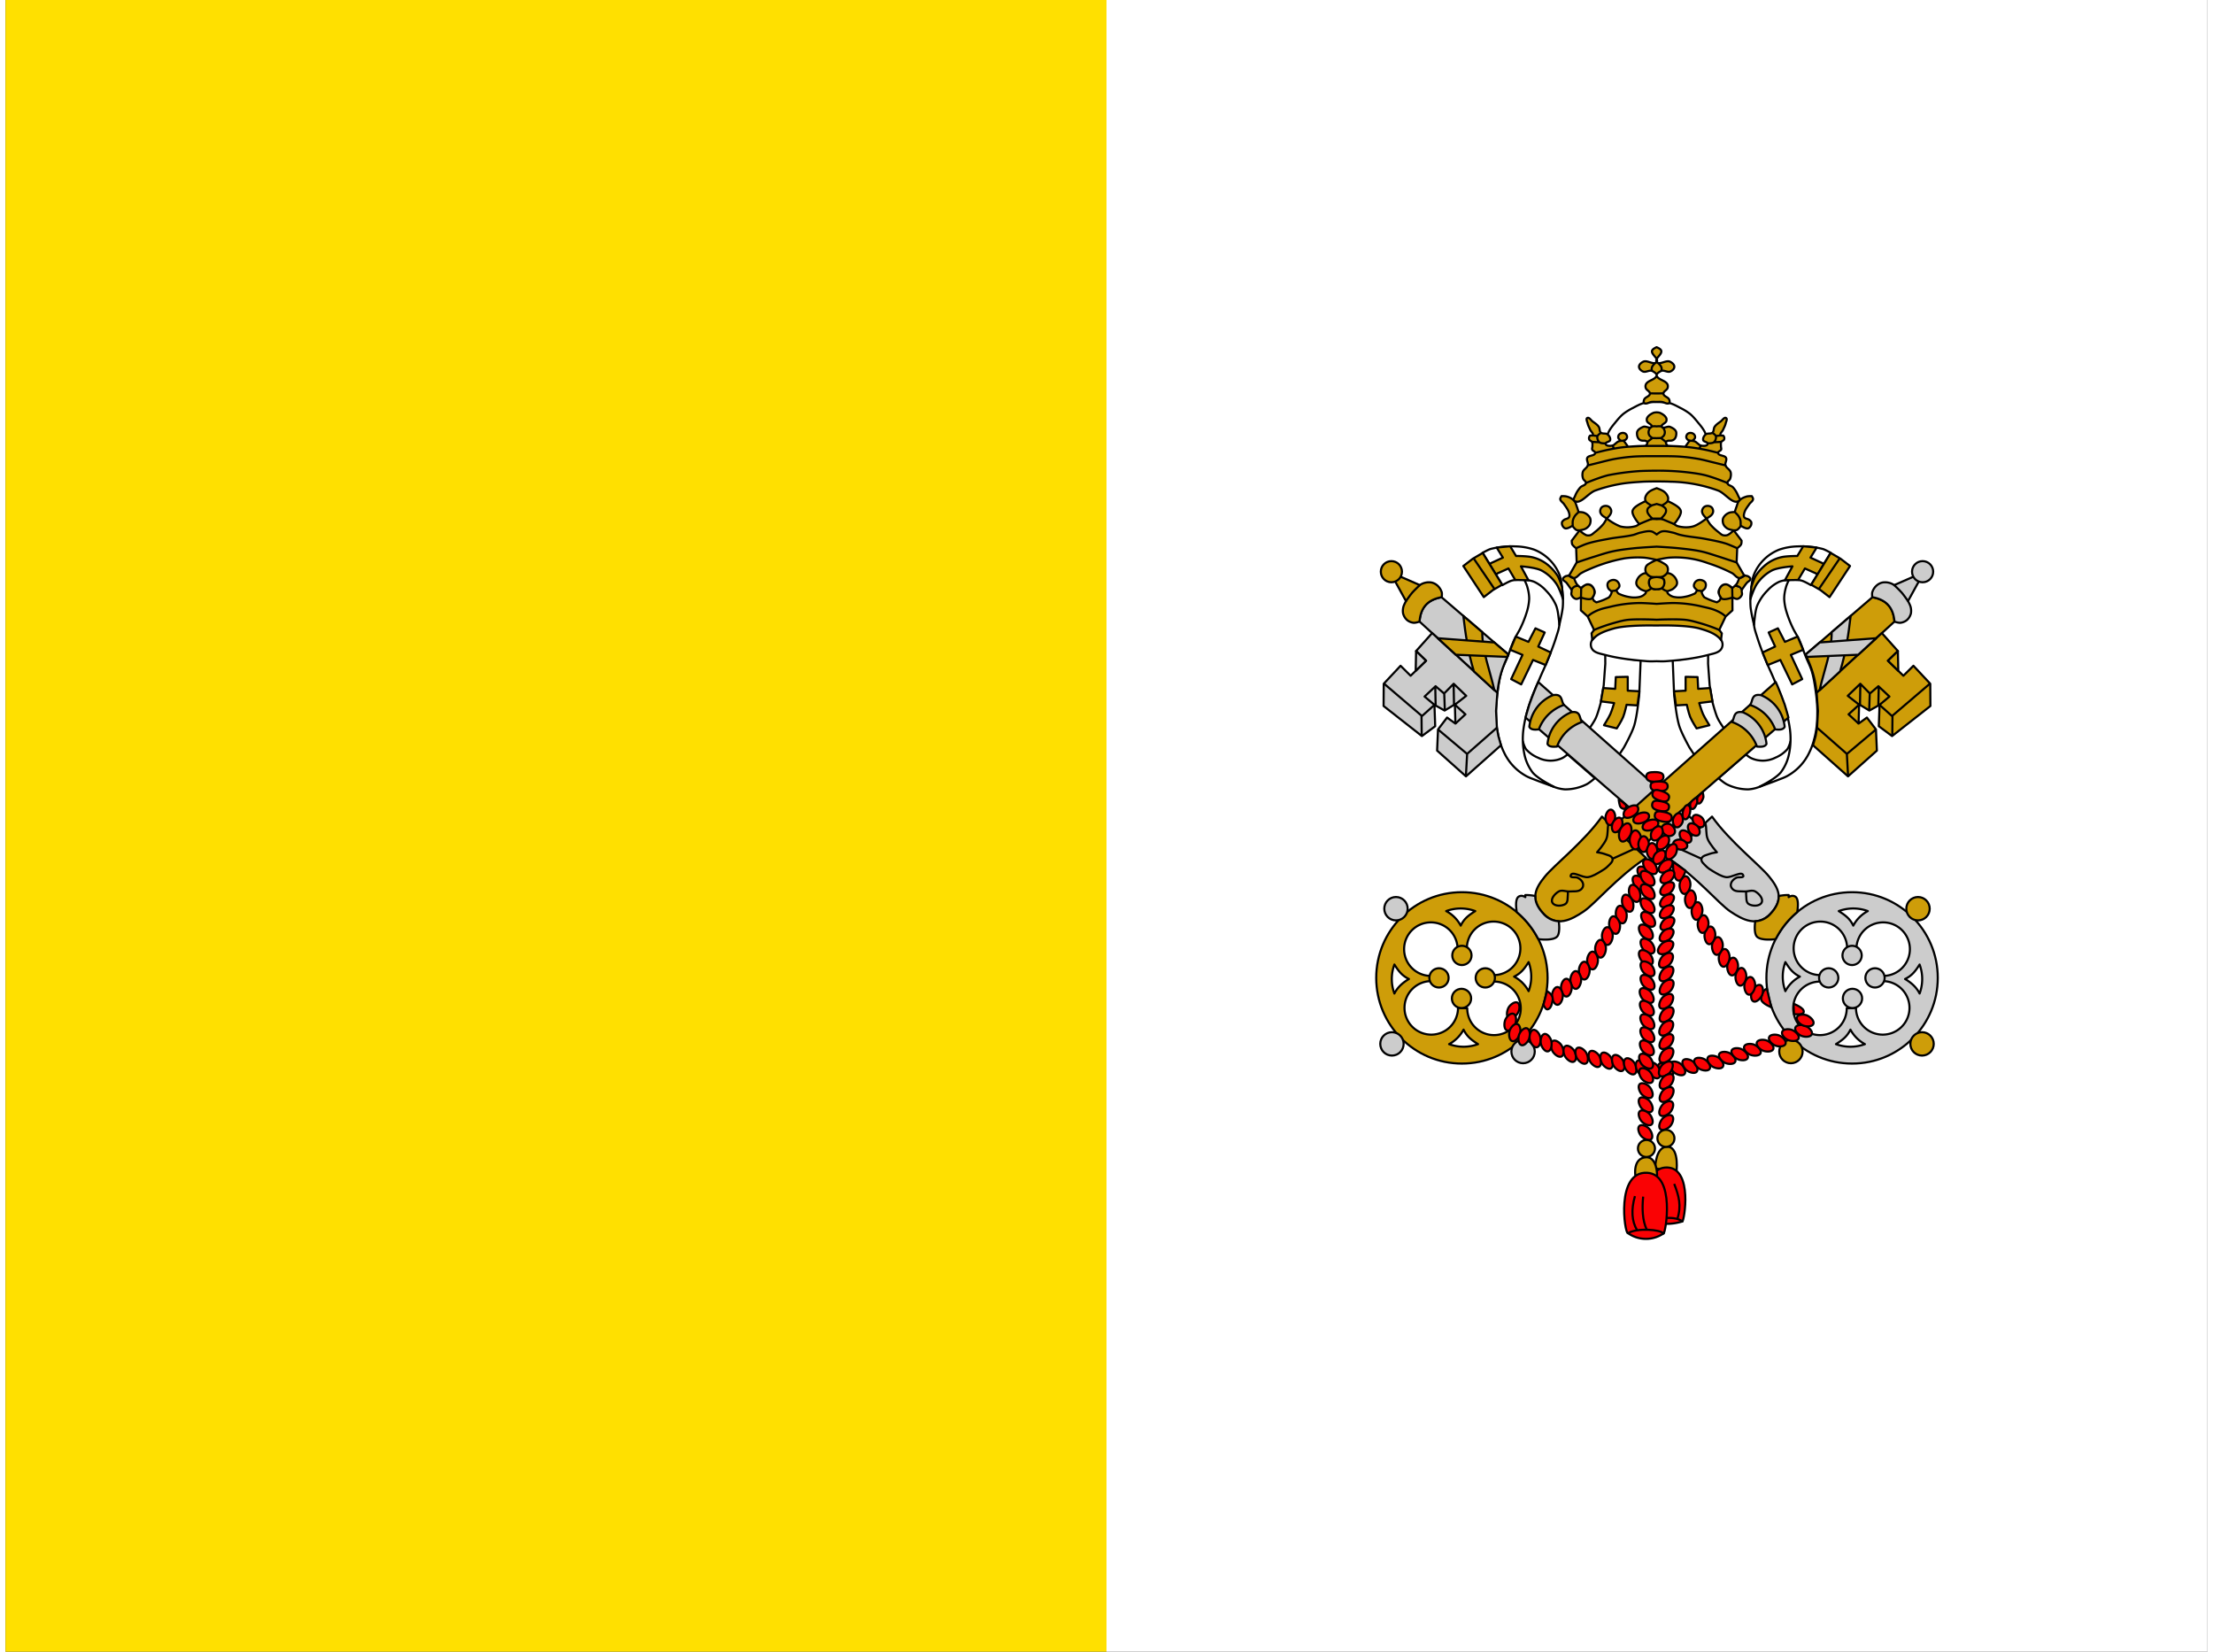 <svg xmlns="http://www.w3.org/2000/svg" width="1.34em" height="1em" viewBox="0 0 640 480"><rect x="0" y="0" width="640" height="480" fill="#333333" stroke="none"/><path fill="#fff" d="M320 0h320v480H320z"/><path fill="#ffe000" d="M0 0h320v480H0z"/><g stroke="#000" stroke-linejoin="round" stroke-width="3.2"><g fill="#ce9d09" stroke-linecap="round" transform="translate(123)scale(.192)"><g id="flagVa4x30"><path fill="#fff" d="m1781 990.3l16.2 3.8l25.6 4.2l11.8 1.3l-2 50s-2.9 33-7.8 48.9c-3.6 11.7-15.7 33.2-15.7 33.2l-7.7 11.7l-45.4-39.3s7.8-11 10.6-17c3.5-7.5 7.7-23.8 7.7-23.8l4.4-26l2.4-32.7zm-57 151.5l41.4 36s-8.4 7.4-13.4 9.7a73.6 73.6 0 0 1-31.6 7.3a58 58 0 0 1-22.3-6.2c-15.7-7.2-33-14.7-43.2-28.7c-3.6-5-5-11.6-4.9-17.7c.2-7 6.3-19.9 6.3-19.9s2.4 8.7 5.1 12a49.2 49.2 0 0 0 17.6 12.4a42.5 42.5 0 0 0 36.2 1.1c3.3-1.3 8.9-6 8.9-6z"/><path fill="#fff" d="M1658.7 877.7s3.2 6.6 4.2 10.1c1.8 6 3 12.3 3 18.6a78.8 78.8 0 0 1-3.2 18.6a171 171 0 0 1-10.3 26.3c-2.6 5.4-6 10.3-8.6 15.8c-4.1 8.7-7 18-10.6 26.8c-3 7.5-6.9 14.7-9.2 22.4c-3 10.2-4.5 20.9-6 31.4a230 230 0 0 0-2.3 27.5c0 11 .3 22 2.3 32.6c2 10.6 5 21.2 9.8 31a79.1 79.1 0 0 0 31.8 34.8c5.5 3.4 11.9 5.3 18 7.8c8.3 3.3 25.4 9.3 25.4 9.3s-23.6-11.6-31.8-21.4a68.4 68.4 0 0 1-12.8-28.9a112.3 112.3 0 0 1-1.2-36.6a196 196 0 0 1 9.2-38.3c4.2-13.2 10-25.9 15.4-38.6c3.9-9.3 8.3-18.2 12-27.5c4.5-11 8.8-22 12.4-33.2c2.1-6.9 4.8-13.7 5.4-20.9a76 76 0 0 0-2.2-23.4a89 89 0 0 0-11.8-30.6a41.1 41.1 0 0 0-14.8-13.2c-5.7-2.9-12.5-5.4-18.9-4.1c-2 .4-5.2 3.7-5.2 3.7"/><path fill="#fff" d="M1711.6 945.6s4.4-18 5.2-27.2c.6-7.9.2-15.8-.6-23.7c-1-8.7-1.5-17.8-4.9-25.9a68.3 68.3 0 0 0-38.2-37a92.2 92.2 0 0 0-28-4.8a130 130 0 0 0-38 4c-4 1.4-11.7 5.7-11.7 5.7l30 49s9.3-5.6 14.5-7a54.7 54.7 0 0 1 17-1.2c5.8.4 11.7 1 17 3.3a57 57 0 0 1 17.6 13.3a73.9 73.9 0 0 1 15 22c3 7.5 3.5 16 4.6 24.2c.3 1.7.5 5.3.5 5.3"/><path d="M1717 906.7s-5.3-16.6-10.3-23.5a63.8 63.8 0 0 0-22.3-19.8c-9.4-4.7-31-6.2-31-6.2l11.4 21l-20-.4l-10.3-17.4l-19.3 8.7l-9.5-15.7l20.4-9.4l-9.4-15.2l20.4-2l8.9 14.7s15.9 0 23.6 1.7a58.2 58.2 0 0 1 27.5 14.4a68 68 0 0 1 12 14.2c3 5.1 6.5 16.7 6.5 16.7z"/><path d="m1581.7 845l31.8 46.7m-18-54.8l-15 8.8l-14.3 11l31 47.1l13.7-10.6l14.1-8.2zm58.3 199l17.9-37l19.1 7.7l7.8-19l-19-9l9.8-21.3l-14-6.3l-10.6 20.5l-19.2-8l-8.4 20l18.6 7.7l-17.2 36.7zm143.2-11.1l18.1-.4v21l17.6.9l-3 21.4l-16.4-1s-2.7 12.5-5.1 18.4c-2.5 6.2-9.7 17.4-9.7 17.4l-19.4-4.8s7-11 9.7-17c2.4-5.4 5.7-16.6 5.7-16.6l-20-2.5l3.5-20.2l18.1 1.2z"/></g><use width="100%" height="100%" href="#flagVa4x30" transform="matrix(-1 0 0 1 3717.8 0)"/><path fill="#fff" d="m1756.7 735.6l-27.5 29.4l17 51l9.6 35.8l-27.7 25.8l50.7 71l-17.4 19.9a12.2 12.2 0 0 0-2.1 8.6c.3 2.7 1.6 5.4 3.6 7.3c4.5 4.1 11.3 5.1 17.3 6.7c21 5.6 42.9 8 64.6 9.7c4.7.4 14 0 14 0s9.4.4 14.1 0c21.8-1.6 43.6-4.1 64.7-9.7c6-1.6 12.7-2.6 17.3-6.7a12.2 12.2 0 0 0 1.4-15.9l-16.3-36l51.8-55.4l-19.7-17.9l-.5-43.2l17-51l-25.5-25.7l-23-61.2s-4.7-17.1-8.8-25c-2.4-4.6-5.8-8.7-9.2-12.8c-4-4.9-8-9.9-12.8-13.9a85 85 0 0 0-14.6-9c-5.5-2.9-11-6-16.9-7.5c-6.1-1.5-19-1.5-19-1.5s-12.7 0-18.9 1.5c-6 1.6-11.4 4.6-16.8 7.5a85 85 0 0 0-14.6 9c-4.9 4-8.9 9-12.9 13.9c-3.3 4-6.7 8.2-9.1 12.9c-4.1 7.8-8.9 24.9-8.9 24.9z"/><path d="M1963.3 933.1s-3.2-2.8-5-4a64.5 64.5 0 0 0-12-6c-5.5-2.2-11.5-3.3-17.3-4.7a196.8 196.8 0 0 0-44.3-5.7c-8.6 0-25.8 1.3-25.8 1.3s-17.2-1.3-25.8-1.3a195.2 195.2 0 0 0-44.3 5.7c-5.9 1.4-11.8 2.5-17.4 4.7a64.5 64.5 0 0 0-12 6c-1.7 1.2-5 4-5 4m218.8-42.7s-5.2-5.2-8.6-5.9a9 9 0 0 0-6.6 1.5a13.1 13.1 0 0 0-4 15.2c.8 2 2 4.3 4.1 5.2c4.8 1.9 15.4-2 15.4-2zm5.1-3.6c5.8.2 8 3.2 9.5 6.5m-243.2-2.9l-.3 14s10.5 3.9 15.3 2c2-.9 3.4-3.1 4.2-5.2a13.1 13.1 0 0 0-4-15.2a8.9 8.9 0 0 0-6.6-1.5c-3.5.7-8.6 6-8.6 6zm-5.2-3.6c-5.8.2-8 3.2-9.4 6.5m198.1 1.4l-8.4-1m-130 1l8.4-1m76 .8c-2.9-.4-7.6-4.2-7.6-4.2m-22.8 4.2c2.8-.4 7.6-4.2 7.6-4.2m141-19.3s-4.3 3.3-7.4 3.8l-1.2.7s-2 5.7-3.6 8.2a44.7 44.7 0 0 1-6.5 6.2s-4.8-4.1-7.7-5c-2-.5-4.2-.5-6 .3a11 11 0 0 0-4.8 4.3c-1.4 2-2.7 4.6-2.6 7c.1 3 3.9 8.3 3.9 8.3l-2.6 4.5l-3.7 2.3a90.3 90.3 0 0 1-19-7.5a18.9 18.9 0 0 1-4.4-9s4.5-2.7 5.6-5c1.2-2.5 1.6-6 .2-8.4c-1.6-2.6-5.3-4-8.4-4a8.8 8.8 0 0 0-6.3 2.7c-1.6 1.8-3 4.5-2.5 7c.4 2.4 4.7 5.7 4.7 5.7s-1.8 4.6-3.8 5.5c-6 2.5-10 4-15.3 4.8a39 39 0 0 1-16.3 0a17 17 0 0 1-9-5.5c-.6-.9-.8-3-.8-3s6.5-1.7 9-3.7c2.6-2 5.3-4.6 5.9-7.8c.5-3.2-1.2-6.6-3-9.2a18 18 0 0 0-7.6-6c-1.3-.6-4.3-.7-4.3-.7l-1 .9a14.6 14.6 0 0 1-4.7 3.8h-.1l-.2.1l-1.1.6l-.8.1l-2.4.8s3.8 1.2 5 2.8c.6.9.9 2 1 3.3l.2 2c0 1.2-.3 2.3-.7 3.4a9 9 0 0 1-1.7 3.5c-.4.6-1 1-1.6 1.4c0 0 0 0 0 0l-.2.1c-1 .7-2.2 1.2-3.3 1.5c-1.4.4-4.2.1-4.3.1c0 0 5.5 0 7.6-1.6l.2-.1a10.7 10.7 0 0 0 3.8-7.2v-3c-.3-1.6-1-3.2-2.2-4.2c-2.4-2.1-9.3-2.4-9.4-2.4c-.1 0-7 .3-9.4 2.4a7.6 7.6 0 0 0-2.3 4.2v3.1l.5 2.3c.7 2 1.8 3.7 3.3 4.9l.2.1c2.2 1.6 7.6 1.6 7.7 1.6c-.1 0-3 .3-4.3 0c-1.2-.4-2.4-.9-3.4-1.6h-.1v-.1c-.7-.4-1.2-.8-1.7-1.4a9 9 0 0 1-1.7-3.5c-.3-1-.6-2.2-.7-3.3l.2-2.1c.2-1.2.5-2.4 1.1-3.3c1.1-1.6 5-2.8 5-2.8l-2.5-.8l-.7-.1l-1.2-.6h-.1l-.1-.1a15 15 0 0 1-4.8-3.8l-1-.9s-3 0-4.2.7a18 18 0 0 0-7.6 6c-1.8 2.6-3.5 6-3 9.2c.5 3.2 3.3 5.8 5.8 7.8c2.6 2 9 3.7 9 3.7s-.2 2.1-.8 3a17 17 0 0 1-9 5.5a39 39 0 0 1-16.3 0a59 59 0 0 1-15.2-4.8c-2-1-3.9-5.5-3.9-5.5s4.4-3.3 4.8-5.8c.4-2.4-1-5-2.6-6.9a8.8 8.8 0 0 0-6.2-2.8c-3.1 0-6.8 1.5-8.4 4.1c-1.5 2.4-1 5.9.2 8.4c1 2.3 5.6 5 5.6 5a18.9 18.9 0 0 1-4.5 9a88.5 88.5 0 0 1-19 7.5l-3.6-2.3l-2.6-4.5s3.7-5.2 3.8-8.2c.2-2.5-1.1-5-2.5-7.1a11.2 11.2 0 0 0-4.8-4.3c-1.8-.8-4-.8-6-.2c-3 .8-7.7 4.9-7.7 4.9s-4.8-3.8-6.5-6.2a48.7 48.7 0 0 1-3.7-8.2l-1.2-.7c-3-.5-7.3-3.8-7.3-3.8l-4.4 1s-4.1 2.1-4.2 4c0 2.8 3.8 4 5.5 6c1.4 1.9 2.8 3.7 4.1 5.7c1.2 1.8 2.9 3.4 3.5 5.5c.6 2.3-1 5 0 7.2c1.2 2.7 3.7 5.4 6.7 6c2.6.5 7.6-2.6 7.6-2.6l-.2 19.9l10.3 9.3l9.7 20.3l-3.8 5.2l1.1 10c7.5-9.6 20.5-13.8 32.2-17.2c15.7-4.5 44.6-4.8 58-4.7l7.3.1s44.3-1.4 65.2 4.6c11.7 3.4 24.7 7.6 32.2 17.2l1.2-10l-3.9-5.2l9.7-20.3l10.3-9.3l-.1-19.9s5 3.1 7.6 2.6c3-.6 5.5-3.3 6.7-6c1-2.2-.7-4.9 0-7.2c.6-2 2.2-3.7 3.4-5.5c1.3-2 2.7-3.8 4.2-5.6c1.7-2.1 5.5-3.3 5.4-6c0-2-4.1-4.2-4.1-4.2zm-148.4-2.6c1 1 3 2.8 4.8 3.8l.2.1c.5.3 1.2.5 2 .7c2.8.8 7.8.3 8 .3h0c.1 0 5.1.5 8-.3l2-.7l.2-.1c1.7-1 3.7-2.9 4.8-3.8c.5-.7 1-1.4 1.3-2.2c1.1-2.7 1-6.1-.2-8.7c-1.6-3-5.2-4.5-8.1-6.3c-2.5-1.5-8-3.7-8-3.7a69 69 0 0 0-8 3.7c-3 1.8-6.6 3.3-8.1 6.3c-1.3 2.6-1.4 6-.2 8.7c.3.8.8 1.5 1.3 2.2"/><path d="M1980.8 829.8s-11-5-16.6-6.9c-10.4-3.3-21.3-5.2-32-7.3c-12.5-2.4-25.2-3-37.6-6c-3.9-.8-7.5-2.7-11.5-3.5c-5.4-1.1-11-2.9-16.4-1.7c-3 .6-7.8 4.6-7.8 4.6s-4.9-4-7.8-4.6c-5.4-1.2-11.1.6-16.5 1.7c-4 .8-7.6 2.7-11.4 3.6c-12.4 2.9-25.2 3.5-37.7 6c-10.7 2-21.5 3.9-32 7.2c-5.6 1.8-16.5 6.9-16.5 6.9m197.4-45.1s5.4-2.9 7.3-5a9.5 9.5 0 0 0 2.7-5.3a9 9 0 0 0-2.3-6.5a9 9 0 0 0-6.2-2.2c-1.9 0-3.9.6-5.3 1.8a9.1 9.1 0 0 0-3 5.6c-.3 1.8.5 3.7 1.3 5.3a33 33 0 0 0 5.5 6.3m-151 0s4.1-3.8 5.4-6.3a9.4 9.4 0 0 0 1.4-5.3a9.1 9.1 0 0 0-3-5.6a8.2 8.2 0 0 0-5.3-1.8a9 9 0 0 0-6.3 2.2a8.7 8.7 0 0 0-2.2 6.5c.1 2 1.3 3.7 2.6 5.2c2 2.2 7.3 5 7.3 5zm-41.2 18l-11.9 15.6s0 4 .8 5.8a24 24 0 0 0 5.9 5.7l.8 21.4l-11.3 19.6l-1 .2l7.3 3.8l1 .1c4.4-.3 7-5.2 10.9-7.4c4.8-2.8 10-5 15.2-7.2a239.8 239.8 0 0 1 50-15.1a141.8 141.8 0 0 1 29.5-1.2c6.6.5 19.4 3.4 19.5 3.4c0 0 12.9-3 19.5-3.4a140.7 140.7 0 0 1 57.8 8.3a239.8 239.8 0 0 1 36.9 15.2c3.8 2.2 6.5 7 10.8 7.4h1l7.3-4l-1-.1l-11.3-19.6l.9-21.4s4.6-3.3 5.8-5.7c1-1.7.8-5.8.8-5.8l-11.9-15.6s-6 6-9.9 7.3c-2 .6-4.4.6-6.5 0c-2.5-.8-4.4-2.9-6.5-4.5a84 84 0 0 1-12.9-12.1a70.2 70.2 0 0 1-5.3-8.7s-12.9 10.1-20.6 12.1c-7.6 2-16 1.6-23.5-.6c-1.9-.6-5-3-5-3a42 42 0 0 0-26.4-8a42 42 0 0 0-26.4 8s-3.2 2.4-5 3a44.8 44.8 0 0 1-23.6.6a82.4 82.4 0 0 1-20.6-12.1s-3.1 6-5.3 8.7a84 84 0 0 1-12.9 12.1c-2 1.6-4 3.7-6.5 4.5c-2 .6-4.4.6-6.4 0a37 37 0 0 1-10-7.3"/><path d="M1985.9 796.4s.4-5.7-.2-8.5a21 21 0 0 0-3.1-7c-1.5-2.3-5.7-6-5.7-6m-1.4 27.8s3.4.1 4.9-.6c2.6-1.3 6-6.3 6-6.3s6.7 4.6 10.4 4c1.8-.2 3.2-1.8 4.2-3.4a8 8 0 0 0 1.2-5.7c-.3-1.5-1.6-2.6-2.8-3.6c-2.3-2-6.4-1.7-7.9-4.2c-1.2-2-.5-4.9.2-7.1c1.4-4.8 4.7-8.7 7.5-12.8c1.7-2.6 5.3-4.4 5.6-7.5c.2-1.6-2-4.6-2-4.6s-5.2-.1-7.7.6c-4 1.2-8.3 3-11.2 6.1c-2.4 2.6-3 6.4-4.3 9.7c-1 2.5-2.5 7.7-2.5 7.7s-6 0-8.7 1.2a17.1 17.1 0 0 0-8.7 7.7c-1.2 2.7-1 6.2 0 9c1.1 3 3.5 5.3 6.1 7c2.9 1.8 9.7 2.8 9.7 2.8M1740.8 775s-4.1 3.6-5.6 5.8a21 21 0 0 0-3.2 7.1c-.6 2.8-.1 8.5-.1 8.5m-17-45.5s-2.2 3-2 4.6c.4 3.1 4 5 5.7 7.5c2.7 4.1 6 8 7.5 12.8c.6 2.2 1.3 5 .1 7c-1.4 2.6-5.6 2.4-7.8 4.3c-1.2 1-2.5 2.1-2.9 3.6a8 8 0 0 0 1.2 5.7c1 1.6 2.5 3.2 4.3 3.4c3.6.6 10.3-4 10.3-4s3.5 5 6 6.3c1.5.7 5 .6 5 .6s6.8-1 9.7-2.9c2.5-1.6 5-4 6-6.8c1-2.9 1.3-6.4 0-9.1a16.8 16.8 0 0 0-8.7-7.7c-2.6-1.3-8.7-1.2-8.7-1.2s-1.4-5.2-2.4-7.7c-1.3-3.3-2-7.1-4.4-9.7a24.7 24.7 0 0 0-11.2-6.1c-2.5-.7-7.7-.6-7.7-.6m135.6 14.3l8.4-2.4l8.3 2.4m-14.5 20s-6.5-5.8-7.7-9.8a8 8 0 0 1 .4-5.5c1.2-2.2 5.9-4.7 5.9-4.7s-7.1-3.4-9-6.6a8.6 8.6 0 0 1-.5-6.3a17 17 0 0 1 5.8-8c3.2-2.7 11.3-5.4 11.3-5.4s8 2.7 11.2 5.3a17 17 0 0 1 5.9 8.1c.5 2 .4 4.4-.6 6.3c-1.9 3.2-9 6.6-9 6.6s4.8 2.5 6 4.7c.8 1.6.9 3.7.3 5.5c-1.2 4-7.7 9.9-7.7 9.9l-6.1.4zm22.7-26.8s13.4 5.7 18 11.1c1.2 1.5 2.3 3.5 2.2 5.5c-.5 7-10.3 18.2-10.3 18.2l-20-8.3h-12.9l-20 8.3s-9.8-11.3-10.2-18.2c-.2-2 1-4 2.2-5.5c4.5-5.4 18-11.1 18-11.1"/><path d="m1844.4 669.2l8-6.2l6.5.2l-6.6-.2s-3.6-2.4-4.6-4.2a9 9 0 0 1-1-6c.5-2.7 2-5.5 4.4-6.9c2.3-1.3 7.8-.5 7.8-.5s5.5-.8 7.7.5c2.4 1.4 3.9 4.2 4.5 6.8c.4 2 0 4.3-1 6c-1 1.9-4.6 4.3-4.6 4.3l-6.7.2l6.5-.2l8 6.2m52.7 5.1l-2.7 4.7m32.6-20l-7.5 1m8.5 8.8l-11.5.6m-1.5-13.8c1.5 1 4.2 2.9 4.6 4.6a10 10 0 0 1-3.1 9.2c-2.4 2-9.3 1.5-9.3 1.5m-181.7 33.6l17-4.2c8-2 16-4.2 24.2-5.7c9.3-1.6 18.7-2.8 28-3.5c11.8-.9 35.3-.6 35.3-.6s23.5-.3 35.2.6c9.4.7 18.7 1.9 28 3.5c8.2 1.5 16.2 3.8 24.3 5.7l17 4.2m-171.6-30.2l2.7 4.7m-32.7-20l7.5 1m-8.5 8.8l11.5.6m-6.4 16s12.5-3.2 18.8-4.5c7-1.4 14-2.8 21-3.7c8-1 16.1-1.5 24.3-2c9.6-.4 28.9-.3 28.9-.3s19.2 0 28.9.4a284.2 284.2 0 0 1 45.2 5.6c6.3 1.3 18.9 4.5 18.9 4.5M1781.6 671s-6.8.5-9.2-1.5c-2.5-2-4-6-3.2-9.2c.7-2.4 5.6-5.2 5.6-5.2m63.1 74c-12 .8-24 1.5-35.8 3.7a220.2 220.2 0 0 0-36.2 9.7c-11.1 4-22.9 22.6-32 15.2c-2-1.6.7-5 1.6-7.4a43 43 0 0 1 7.8-12.6c2.4-2.7 8-3 8.5-6.6c.5-2.6-3.4-4-4.3-6.6a17 17 0 0 1-.5-10c1.2-4.1 6.5-6.2 7.7-10.3c1-3.6-2.5-7.8-.9-11.2c2.2-4.2 11.4-2.7 12-7.4c.4-2.3-3.8-3-4.5-5.1c-.6-1.6.3-3.3.3-5c0-2.1.4-4.5-.6-6.5c-.9-1.7-3.7-2.1-4.3-4a5.5 5.5 0 0 1 1.1-5.4c1-1 3.7.4 4.3-.9c1.4-2.6-2.5-5.3-3.7-8c-1.4-3.2-3.2-6.3-4-9.7c-.6-2.7-3-7-.6-8.3c2.8-1.6 5.5 3.2 8 5.1c3.4 2.5 7.2 4.8 9.5 8.3c1.7 2.5.7 6.5 3 8.6c2.6 2.5 7.7.5 10.4 2.9c2.4 2 4.5 5.5 3.8 8.5c-.7 3-7.6 2.9-7 5.8c.9 3.4 7 3.2 10.4 2.5c2-.3 3.5-2.2 5.1-3.4c1.4-1 2.4-2.2 4-2.8c1.6-.8 5.3-1 5.3-1l-2.1-.5s-3.2-2.5-3.5-4.3a6 6 0 0 1 1.6-5a7.7 7.7 0 0 1 5.5-2.2c1.7 0 3.5.7 4.6 1.9a6.3 6.3 0 0 1 1.7 4.8a6 6 0 0 1-2.3 3.7a13 13 0 0 1-4.6 1.5l2.3.6l6.1 8.5l26.6-1.5s3.3-3.3 2.6-5.2c-.7-1.9-2.5-2.6-5.7-2.5c-8.5.4-10.3-6.8-10-12c.3-4.4 5.5-7.3 9.5-9c4-1.5 10.8 3.7 12.6-.1c1.5-3.3-5.8-5-7-8.5c-.5-1.5-.5-3.4.2-4.8c1.8-3.6 5.7-6 9.4-7.7c1.6-.7 5-.8 5-.8s3.6.1 5.1.8c3.7 1.7 7.6 4.1 9.4 7.7c.7 1.4.7 3.3.2 4.8c-1.1 3.5-8.5 5.2-7 8.5c1.8 3.8 8.7-1.4 12.6.2c4 1.6 9.2 4.5 9.5 8.9c.3 5.2-1.4 12.4-10 12c-3.2-.1-5 .6-5.7 2.5c-.6 1.9 2.7 5.2 2.7 5.2l26.5 1.5l6.1-8.5l2.3-.6s-3.3-.5-4.5-1.5a6 6 0 0 1-2.3-3.7c-.2-1.7.5-3.6 1.6-4.8c1.1-1.2 3-1.9 4.6-1.9c2 0 4.1.7 5.5 2.2c1.2 1.2 2 3.2 1.6 5c-.3 1.8-3.5 4.3-3.5 4.3l-2.1.5s3.7.2 5.4 1c1.5.6 2.6 1.9 3.9 2.8c1.7 1.2 3.1 3 5.1 3.4c3.5.7 9.6 1 10.3-2.5c.7-3-6.1-2.9-6.8-5.8c-.7-3 1.3-6.5 3.7-8.5c2.7-2.4 7.9-.4 10.5-2.9c2.2-2 1.3-6 3-8.6c2.3-3.5 6-5.8 9.4-8.3c2.5-1.9 5.3-6.7 8-5.1c2.4 1.4 0 5.6-.6 8.3c-.8 3.4-2.6 6.5-4 9.7c-1.2 2.7-5 5.4-3.7 8c.7 1.3 3.3-.2 4.3.9a5.5 5.5 0 0 1 1.1 5.4c-.6 1.9-3.4 2.3-4.3 4c-1 2-.5 4.4-.5 6.6c0 1.6.8 3.3.3 4.9c-.8 2.1-5 2.8-4.6 5.1c.7 4.7 9.9 3.2 12 7.4c1.7 3.4-1.9 7.6-.9 11.2c1.2 4.1 6.5 6.2 7.8 10.3c1 3.2.4 6.8-.6 10c-.8 2.5-4.7 4-4.3 6.6c.6 3.6 6.2 3.9 8.6 6.6c3.3 3.6 5.8 8 7.7 12.6c1 2.3 3.7 5.8 1.7 7.4c-9.2 7.4-21-11.1-32-15.2a220.2 220.2 0 0 0-72-13.4c-7-.4-21-.4-21-.4s-14 0-21 .4m31.1-133.7l-10.1.1l-10.2-.1m17-33.9c2.6-5.6-2-9.7-6.8-13.8c-4.8 4-9.4 8.2-6.8 13.8m14.1 46.8c3.9.2 8.6 4.2 11.6 1.7c1.3-1.2.7-3.7 0-5.3c-1.6-3.8-8.4-4.7-8.7-8.8c-.3-3.5 5.1-5.2 6.3-8.5c.5-1.7.6-3.7 0-5.3c-2.8-6.6-14.5-7-16.6-13.7c-.9-3 6-6.5 6.8-6.9c4.4-1.9 9.7 2.7 14 .8c3-1.2 6.1-4.1 6-7.3c0-3.4-3.6-6.3-6.8-7.7c-6.1-2.6-16.2 6-20 .5c-3.4-5.1 8.7-11.1 7-17c-.7-2.9-7-5.3-7-5.3s-6.1 2.4-6.9 5.3c-1.6 5.9 10.5 11.9 7 17c-3.7 5.5-13.8-3.1-20-.5c-3.1 1.4-6.8 4.3-6.8 7.7c0 3.2 3.1 6 6 7.3c4.3 1.9 9.7-2.7 14-.8c.9.4 7.7 4 6.8 6.9c-2 6.7-13.7 7-16.5 13.7a7.8 7.8 0 0 0 0 5.3c1.1 3.3 6.6 5 6.3 8.5c-.3 4.1-7.2 5-8.7 8.8c-.7 1.6-1.4 4.1 0 5.3c3 2.5 7.7-1.5 11.6-1.7c2.4-.2 7.3 0 7.3 0s4.8-.2 7.3 0"/><path fill="none" d="M1953.7 953.5s-7.1-3-10.8-4.3a258 258 0 0 0-20-6.5c-6.6-1.8-13.2-3.7-20-4.5c-14.6-1.6-44-.2-44-.2s-29.4-1.4-44 .2c-6.8.8-13.5 2.7-20 4.5a258 258 0 0 0-30.9 10.8M1966 731s-12-4.8-18.1-6.9c-5.1-1.7-10.2-3.5-15.5-4.8c-6.4-1.6-12.9-2.6-19.4-3.5a387.1 387.1 0 0 0-54.1-3.4s-17.2.1-25.8.6a376.5 376.5 0 0 0-47.8 6.3c-5.2 1.3-10.3 3-15.4 4.8c-6.1 2.1-18 6.9-18 6.9m-14.2 120.4s17.5-6 26.4-8.7c9.1-2.8 18.2-6 27.5-8c11.2-2.5 22.6-3.7 34-5c11-1.1 33.3-2.3 33.3-2.3s22.2 1.2 33.3 2.4c11.3 1.2 22.8 2.4 34 4.8c9.3 2 18.3 5.3 27.5 8.1l26.4 8.7"/></g><g fill="#ccc" transform="translate(123)scale(.192)"><g id="flagVa4x31"><path d="m1533.3 904l101.2 86.8s-5.2 11.2-7.3 17a142.6 142.6 0 0 0-9.3 41l-118-108c1.7-24.7 15.6-33.5 33.4-36.8z"/><path d="m1519 958.2l-24.3 27.2l15.2 14.6l-23.5 22.8l-15.2-15.1l-25.5 27.2l-.2 33.7l58 45.5l20.1-14.9l-1.1-32.3l15.4 8.6l15.5-9.4l.8 29.1l-12.6-9.1l-13.7 18l-1.4 32l43.7 39l53-47.1l-4-14.1l-2.2-12.7l-1.3-25.1l2-27.5z"/><path d="m1494.7 985.4l-.6 30l15.6-15.3z"/><path fill="none" d="m1572 1140.4l-1.9 34.3m-18.6-139.7l.6 31.8m-14.8-17.3l.9 25.8m-14.5-36.3l.6 29m-21.4 15.2l.3 30.6m24.7-9.7l44 37l45.1-39.6m-171-66.9l57.6 49.2l18.9-16.9l-15-12.6l16.7-15.7l12.9 11.1l14.5-14.8l19 18.3l-17.2 13.4l16 14.6l-15.2 14"/><path d="m1901.3 1229.3l48.7 44.6l10.7 31.5l-62.6-6.7l-35.7-35.3l-38-35.2l-164-142.1s3.5-13.1 5.6-19.5c3.2-9.3 6.9-18.4 10.6-27.5l3-6.8l183 162.3z"/><path d="M1942.7 1236c27 38 72.7 73.7 86.5 90.9c13.9 17.2 22.8 33.5 2.6 55.5s-43 9.5-61.1-2.6c-18.1-12-49.6-51.3-94.8-81.3z"/><path d="m1926.7 1299.8l-35.2-16m41-38.2c2.4 8 .5 16.8 3.6 24.4c3 7.6 14 20 14 20s-7 1-10.3 2.2c-4.7 1.9-12 2.7-13.1 7.7c-1 4.3 4 8 7 11.2c3 3.1 6.7 5.4 10.4 7.6c6.1 3.6 12.4 7.6 19.4 8.9c8.7 1.6 25.1-10.8 26.6-2c.6 3.6-7.4 1.3-10.7 3c-7.8 3.8-11.6 12-4.8 17.8c4.4 3.7 11.3 2.4 17 2.9c5.5.4 11.7-2.8 16.5 0c5.6 3.2 12.7 11 9.7 16.8c-3 6-14.5 5.8-20 2c-4-3-2.9-9.5-3.5-14.4v-4.4"/><circle cx="2154.7" cy="1480.1" r="129.7"/><path fill="#fff" d="M2106.1 1485.7a40.5 40.5 0 1 0 40.5 40.4l14-.6a40.5 40.5 0 1 0 40.5-40.5l.6-7.9a40.5 40.5 0 1 0-40.5-40.5l-14-1.2a40.5 40.5 0 1 0-40.5 40.5z"/><circle cx="2154.7" cy="1446.1" r="14.6"/><circle cx="2189.4" cy="1480.1" r="14.6"/><circle cx="2155.3" cy="1511.2" r="14.6"/><circle cx="2119.3" cy="1480.1" r="14.6"/><path fill="#fff" d="M2152.2 1558.4c-5.3 11-12.6 16-21.9 22a63.2 63.2 0 0 0 43.8 0a54 54 0 0 1-21.9-22zm-76.5-80.2c-11-5.3-16-12.6-22-22a63.2 63.2 0 0 0 0 44a53 53 0 0 1 22-22zm159.2 3.6c11-5.3 16-12.6 22-21.9a63.2 63.2 0 0 1 0 43.9c-4.7-9.3-12-16-22-22zm-78.4-80.8c-5.3-11-12.6-16-22-22a63.2 63.2 0 0 1 44 0a53 53 0 0 0-22 22z"/></g><g fill="#ce9d09"><g id="flagVa4x32"><path d="M1533.5 903.8s.7-5 0-7.4a22.6 22.6 0 0 0-6.6-10.2a19.6 19.6 0 0 0-9.2-4.6a24.5 24.5 0 0 0-17.7 4.2l-15 6.2l-5.5 17.7s-3.2 5.6-4 8.7a23 23 0 0 0-.5 10.1c1 3.9 3.2 7.6 6.3 10.2a19 19 0 0 0 10.3 4a28 28 0 0 0 8.3-1.9c1.6-18.6 9.9-32.8 33.5-36.9z"/><path d="m1500.3 885.6l-38.8-17l-3.1 3l21 38.2s6-8.7 9.4-12.7c3.6-4.1 11.5-11.5 11.5-11.5z"/><circle cx="1457.3" cy="865.3" r="16"/><path d="M1566.2 932.3c3.4 28 7.3 55.9 16 83.8l31 28.5c-6.5-29.3-18.4-58.5-18.3-87.7z"/><path d="m1613 972.4l-85.4-6.4l27.2 25l78 3.3l1.2-4zm105.4 94.6a61.9 61.9 0 0 0-37.9 37c-6.4.7-12.3.7-14.4-4a58.5 58.5 0 0 1 35.7-47.8c15-2.8 12.2 8.9 16.6 14.7zm27.5 25.8a61.9 61.9 0 0 0-37.9 37.2c-6.3.5-12.3.6-14.4-4.1a58.5 58.5 0 0 1 35.8-47.8c15-2.8 12.1 8.9 16.5 14.7zm312.8 261.9a72 72 0 0 0-15.1 1.5c.3 8-3 16.6-11.8 26.2a33.4 33.4 0 0 1-23.7 12s-2.8 17.7 2.6 23.3c6.3 6.6 27.1 3.9 27.1 3.9l1.8-1.1a129.7 129.7 0 0 1 31.9-39.8l.3-1.3s3-16.5-2.1-21.5c-2.4-2.3-6.6-3-11 0z"/><circle cx="2254.5" cy="1375.4" r="17.7"/><circle cx="2260.6" cy="1580" r="17.7"/><circle cx="2062.1" cy="1591.6" r="17.7"/></g></g></g><g fill="#ce9d09" transform="matrix(-.192 0 0 .192 837 0)"><use width="100%" height="100%" href="#flagVa4x31"/><use width="100%" height="100%" fill="#ccc" href="#flagVa4x32"/></g><g fill="#fa0204" transform="translate(123)scale(.192)"><path id="flagVa4x33" d="M1869.2 1175.8c0 5.4-4.5 7.4-13.3 7.4c-8.7 0-12.7-2.5-12.7-7.9s4-6.7 12.7-6.7c8.8 0 13.3 1.8 13.3 7.2z"/><use width="100%" height="100%" x="6.4" y="14.3" href="#flagVa4x33"/><path d="M1877.3 1208.7c-1.7 5-6.7 5.6-15 2.7c-8.2-3-11.2-6.6-9.4-11.7c1.8-5 6-5 14.3-2.1c8.2 2.9 12 6 10.1 11z"/><path id="flagVa4x34" d="M1877.5 1222.5c-1 5.3-5.9 6.4-14.4 4.7c-8.6-1.7-12-5-11-10.3c1-5.3 5.3-5.8 13.8-4c8.6 1.7 12.7 4.3 11.6 9.6z"/><use width="100%" height="100%" x="4" y="16.1" href="#flagVa4x34"/><path d="M1921.7 1216.2c-2.6-.7-2.3-5.3-1.6-7.9c1.2-4 8.4-9.1 8.4-9.1s1.8 5.6 1 8.2c-1.2 3.7-4 9.8-7.8 8.8z"/><path d="M1912.3 1224.4c-2.8-.6-3.2-5.5-2.5-8.3c1.2-4.3 9.7-9.3 9.7-9.3s1.5 6 .5 8.8c-1.3 3.7-3.9 9.7-7.7 8.8zm-10.8 15.6c-4.3-1.1-3.8-8.8-2.6-13c1-3.6 3.7-9.2 7.2-8.3c4.2 1 4.2 8.3 3.1 12.5c-.9 3.8-4 9.8-7.7 8.8z"/><path d="M1888.7 1252.2c-4.2-1-6-7.6-5.1-11.9c.9-4.4 5.3-10.4 9.7-9.4c4.5 1 6 8.3 5 12.8c-1 4.1-5.4 9.4-9.6 8.5zm-2.2 7.4c-1 5-7.5 6.8-11.5 5.5c-4.1-1.3-9.5-7.1-8.4-12.5c1.2-5.4 8.2-6.8 12.3-5.2c3.9 1.5 8.7 7.2 7.6 12.2zm-85-49.3s5.1 2.5 7.3 4.8c2.3 2.4 5.1 3.3 3.7 6.9c-1.4 3.6-5.8 2.4-8.1-.2c-2.1-2.3-3-11.5-3-11.5zm25.3 8.7c5.3 1.1 5.1 7.2 2.5 11c-2.8 3.8-10.9 8.9-16.4 7.8c-5.5-1.1-4.8-7.8-1.8-11.7c2.9-3.6 10.6-8 15.7-7z"/><path id="flagVa4x35" d="M1844.3 1230.5c4.8 2.2 3.4 8.1 0 11.2c-3.6 3.2-12.6 6.3-17.7 4c-5.2-2.2-3-8.6.8-11.7c3.6-3 12-5.6 16.9-3.5z"/><use width="100%" height="100%" x="14" y="10.7" href="#flagVa4x35"/><path d="M1863 1250.7c4.8.7 6 7.4 4.6 11.7c-1.6 4.5-7.5 10.6-12.5 9.8c-5.1-.8-6-8-4.2-12.6c1.6-4.2 7.3-9.7 12-9z"/><path d="M1875.1 1265.3c4 2.3 3 9.6.4 13.6c-2.7 4.1-9.8 8.6-14 6.2c-4.2-2.5-2.7-10.3.2-14.4c2.8-3.8 9.5-7.6 13.4-5.4zm-86.1-39.9c4.3-.3 7.2 6 7.1 10.6c0 4.9-3.3 12.4-7.7 12.8c-4.5.4-7.3-6.7-7-11.6c.1-4.6 3.4-11.4 7.6-11.8z"/><path d="M1803 1237.7c4 .9 5 7.8 3.5 12.2c-1.6 4.6-7 10.8-11.3 9.8c-4.4-1-5-8.6-3.2-13.2c1.6-4.3 6.8-9.8 11-8.9z"/><path d="M1815.8 1246.2c5 1.2 6 9.8 4.2 15.3c-1.8 5.7-8.2 13.4-13.4 12.2c-5.2-1.3-5.8-10.7-3.7-16.5c1.9-5.3 8-12.1 12.9-11z"/><path d="M1826.2 1256.8c5-.6 9 7 9.3 12.8c.3 6-3 15.4-8.2 16c-5.3.7-9.2-7.9-9.3-14c-.1-5.6 3.3-14.2 8.2-14.8z"/><path id="flagVa4x36" d="M1838.6 1265.7c4.5-.6 8.2 5.8 8.4 10.5c.3 5-2.7 12.8-7.4 13.4c-4.9.6-8.4-6.6-8.5-11.6c0-4.7 3-11.8 7.5-12.3z"/><use width="100%" height="100%" x="12.8" y="10.4" href="#flagVa4x36"/><path id="flagVa4x37" d="M1929.3 1250.9c-3.3 2.8-9.7.3-12.6-2.9c-3.1-3.3-5.3-10.5-1.8-13.5c3.4-3 10.2.2 13.2 3.6c2.7 3.3 4.4 10 1.2 12.8z"/><use width="100%" height="100%" x="-7" y="12.8" href="#flagVa4x37"/><use width="100%" height="100%" x="-19.5" y="23.5" href="#flagVa4x37"/><path d="M1905.2 1281.2c-1.1 4.1-8 5.6-12.1 4.5c-4.4-1-10.2-5.8-9-10.2c1.3-4.4 8.7-5.6 13-4.3c4.2 1.2 9.2 5.9 8 10z"/><path d="M1887.2 1278.2c3.6 2.5 2.8 10.5.4 14.9c-2.6 4.5-9 9.5-12.9 6.8c-3.9-2.7-2.5-11.3.2-15.8c2.5-4.2 8.7-8.4 12.3-6z"/><path d="M1869.6 1287.5c4 2.4 3 9.6.4 13.6c-2.7 4.1-9.8 8.6-14 6.2c-4.2-2.5-2.7-10.3.2-14.4c2.8-3.8 9.5-7.6 13.4-5.4z"/><path id="flagVa4x38" d="M1831.3 1313c-3.4 3.1-.7 11.2 2.8 15.2c3.7 4.2 11.8 8.1 15.4 4.7c3.5-3.4.3-12-3.6-16.1c-3.7-3.9-11.2-7-14.6-3.9z"/><use width="100%" height="100%" x="-7.3" y="13.8" href="#flagVa4x38"/><path id="flagVa4x39" d="M1820.8 1339.5c-4.3 1.8-4.8 10.2-3 15.3c1.8 5.3 7.9 11.9 12.5 10c4.6-1.8 4.7-11 2.6-16.3c-2-4.9-7.8-10.7-12-9z"/><use width="100%" height="100%" x="-10.5" y="14.9" href="#flagVa4x39"/><path id="flagVa4x3a" d="M1802.7 1371c-4.6 1-6.5 9.3-5.5 14.6c1 5.5 6 13 10.8 11.9c4.8-1.1 6.4-10.2 5.2-15.7c-1.2-5.1-6-11.8-10.5-10.8z"/><use width="100%" height="100%" x="-10.1" y="15.9" href="#flagVa4x3a"/><path id="flagVa4x3b" d="M1784 1403.3c-4.6.2-8 8-8 13.3c0 5.6 3.5 13.9 8.4 13.7c5-.2 8.2-8.8 8-14.5c-.2-5.3-3.7-12.7-8.3-12.5z"/><use width="100%" height="100%" x="-10.3" y="19.2" href="#flagVa4x3b"/><use width="100%" height="100%" x="-22.4" y="37" href="#flagVa4x3b"/><use width="100%" height="100%" x="-34.9" y="52.3" href="#flagVa4x3b"/><use width="100%" height="100%" x="-47.8" y="66.5" href="#flagVa4x3b"/><use width="100%" height="100%" x="-62" y="78.1" href="#flagVa4x3b"/><use width="100%" height="100%" x="-75.6" y="90.6" href="#flagVa4x3b"/><path d="m1692.8 1500.2l-5.3 20.6s3 7.3 6 7c5.5-.6 7-9 8-14.5c1-8.4-8.7-13.1-8.7-13.1zm324.4 13.1c1.6 6 15.3 11.3 15.3 11.3l-6.7-27.8c-5.7.2-9.5 12.4-8.6 16.4z"/><path d="M2016 1491c-4.3-1.8-10.5 4-12.7 8.9c-2.3 5.1-2.4 14 2.2 15.9c4.6 1.8 11-4.8 13.1-10c2-5 1.7-13.1-2.6-14.9z"/><path id="flagVa4x3c" d="M2000.8 1478.7c-4.7-.3-8.7 7.2-9.2 12.5c-.5 5.6 2.2 14.1 7.1 14.4c5 .2 9-8 9.3-13.7c.3-5.3-2.6-13-7.2-13.2z"/><use width="100%" height="100%" x="-13.4" y="-13.7" href="#flagVa4x3c"/><use width="100%" height="100%" x="-25.9" y="-29.2" href="#flagVa4x3c"/><use width="100%" height="100%" x="-38.7" y="-42.3" href="#flagVa4x3c"/><use width="100%" height="100%" x="-49" y="-60.3" href="#flagVa4x3c"/><use width="100%" height="100%" x="-60.3" y="-76.4" href="#flagVa4x3c"/><use width="100%" height="100%" x="-70.6" y="-93.5" href="#flagVa4x3c"/><use width="100%" height="100%" x="-79.8" y="-113.3" href="#flagVa4x3c"/><use width="100%" height="100%" x="-89.8" y="-131.2" href="#flagVa4x3c"/><use width="100%" height="100%" x="-98" y="-152.5" href="#flagVa4x3c"/><path d="M1883.8 1304.6s-1.6 26.6 8 28.3c6.1 1.1 10.9-14.9 10.9-14.9z"/><path id="flagVa4x3d" d="M1862 1610.8c-2.9 3.6 1 11.2 5 14.7c4.3 3.6 12.9 6.2 15.9 2.3c3-3.9-1.5-11.9-6-15.4c-4-3.2-12-5.3-14.9-1.6z"/><use width="100%" height="100%" x="18.3" y="-2.2" href="#flagVa4x3d"/><use width="100%" height="100%" x="36.8" y="-5.8" href="#flagVa4x3d"/><path id="flagVa4x3e" d="M1916.2 1603.8c-2.3 4 2.6 11 7.1 13.8c4.8 3 13.7 4.3 16 0c2.5-4.4-3.2-11.6-8.1-14.4c-4.6-2.6-12.8-3.4-15 .6z"/><use width="100%" height="100%" x="20" y="-3.2" href="#flagVa4x3e"/><path id="flagVa4x3f" d="M1953.5 1595.4c-2 4.3 3.6 10.7 8.4 13.1c5 2.5 14 3 16-1.5s-4.4-11.2-9.5-13.5c-4.8-2.2-13-2.3-15 2z"/><use width="100%" height="100%" x="18.9" y="-5.6" href="#flagVa4x3f"/><path id="flagVa4x3g" d="M1991.3 1583.9c-1.7 4.4 4.2 10.5 9.1 12.5c5.2 2.2 14.2 2.2 15.9-2.4c1.7-4.7-5-11-10.3-13c-5-1.8-13.1-1.4-14.7 2.9z"/><use width="100%" height="100%" x="19.2" y="-6.2" href="#flagVa4x3g"/><use width="100%" height="100%" x="37.7" y="-14" href="#flagVa4x3g"/><use width="100%" height="100%" x="57.5" y="-22.2" href="#flagVa4x3g"/><use width="100%" height="100%" x="77.5" y="-28.6" href="#flagVa4x3g"/><use width="100%" height="100%" x="79.9" y="-44.3" href="#flagVa4x3g"/><path d="M2066.7 1534.9s13.6 2 14.8-2.9c1.6-6.5-15.4-12.7-15.4-12.7z"/><path id="flagVa4x3h" d="M1701.6 1575.6c-4 2.5-3 10.9-.4 15.5c2.7 4.9 9.8 10.4 14 7.8c4.2-2.6 2.8-11.7-.2-16.5c-2.7-4.5-9.4-9.2-13.4-6.8z"/><use width="100%" height="100%" x="18.9" y="7.8" href="#flagVa4x3h"/><use width="100%" height="100%" x="37" y="10.6" href="#flagVa4x3h"/><use width="100%" height="100%" x="56.8" y="15.5" href="#flagVa4x3h"/><use width="100%" height="100%" x="74.7" y="18.1" href="#flagVa4x3h"/><use width="100%" height="100%" x="92.3" y="21.7" href="#flagVa4x3h"/><use width="100%" height="100%" x="110.4" y="26.7" href="#flagVa4x3h"/><use width="100%" height="100%" x="128.3" y="29.9" href="#flagVa4x3h"/><use width="100%" height="100%" x="146.6" y="32.7" href="#flagVa4x3h"/><path d="M1648.2 1517.5c-4.2-2.1-11 3-13.6 7.6c-2.7 5-3.8 13.8.6 16c4.4 2.3 11.5-3.6 14-8.6c2.5-4.7 3-12.9-1-15z"/><path d="M1642 1534.4c-4.4-1.6-10.4 4.4-12.4 9.4c-2 5.2-2 14.1 2.7 15.8c4.7 1.6 10.9-5.2 12.8-10.5c1.8-5 1.3-13.1-3-14.7z"/><path d="M1647.7 1550c-4.5-1.2-10 5.3-11.5 10.4c-1.6 5.4-.6 14.3 4.2 15.5c4.8 1.2 10.3-6.1 11.8-11.6c1.3-5.1 0-13.2-4.5-14.4z"/><path d="M1662.4 1556.3c-4.5-1.3-10.2 5-11.9 10c-1.7 5.4-1 14.3 3.7 15.7c4.7 1.4 10.5-5.8 12.1-11.2c1.5-5 .5-13.2-4-14.5z"/><path id="flagVa4x3i" d="M1672 1558.8c-4.6 1.1-6.3 9.4-5.2 14.7c1.1 5.5 6.2 12.8 11 11.6c4.8-1.2 6.2-10.3 4.8-15.8c-1.2-5-6.2-11.6-10.7-10.5z"/><use width="100%" height="100%" x="16.8" y="6.2" href="#flagVa4x3i"/><use width="100%" height="100%" x="8.6" y="-11.2" href="#flagVa4x38"/><use width="100%" height="100%" x="4.7" y="6.5" href="#flagVa4x38"/><use width="100%" height="100%" x="4.9" y="26.7" href="#flagVa4x38"/><use width="100%" height="100%" x="4.7" y="47.9" href="#flagVa4x38"/><use width="100%" height="100%" x="5.6" y="68.6" href="#flagVa4x38"/><use width="100%" height="100%" x="2.2" y="87.7" href="#flagVa4x38"/><use width="100%" height="100%" x="4.7" y="109.1" href="#flagVa4x38"/><use width="100%" height="100%" x="2.2" y="126.4" href="#flagVa4x38"/><use width="100%" height="100%" x="4.7" y="143.5" href="#flagVa4x38"/><use width="100%" height="100%" x="4.7" y="163.9" href="#flagVa4x38"/><use width="100%" height="100%" x="3.4" y="183.9" href="#flagVa4x38"/><use width="100%" height="100%" x="3.7" y="203.1" href="#flagVa4x38"/><use width="100%" height="100%" x="4.4" y="223.5" href="#flagVa4x38"/><use width="100%" height="100%" x="4.4" y="243.3" href="#flagVa4x38"/><use width="100%" height="100%" x="3.7" y="263.1" href="#flagVa4x38"/><use width="100%" height="100%" x="2.5" y="283.2" href="#flagVa4x38"/><use width="100%" height="100%" x="2.5" y="305.1" href="#flagVa4x38"/><use width="100%" height="100%" x="1.9" y="327.9" href="#flagVa4x38"/><use width="100%" height="100%" x="1.9" y="349.3" href="#flagVa4x38"/><use width="100%" height="100%" x="1.9" y="369" href="#flagVa4x38"/><use width="100%" height="100%" x="1.3" y="391.3" href="#flagVa4x38"/><path id="flagVa4x3j" d="M1882.2 1303.2c2.5 3.7-1.3 10.8-5.1 14c-4 3.2-12 5.4-14.5 1.5c-2.6-4 1.9-11.4 6-14.6c4-3 11.2-4.6 13.6-1z"/><use width="100%" height="100%" x="2.7" y="16.1" href="#flagVa4x3j"/><use width="100%" height="100%" x="2.4" y="34.1" href="#flagVa4x3j"/><use width="100%" height="100%" x="2.1" y="52.4" href="#flagVa4x3j"/><use width="100%" height="100%" x="1.8" y="69.1" href="#flagVa4x3j"/><use width="100%" height="100%" x="2.7" y="87.1" href="#flagVa4x3j"/><use width="100%" height="100%" x="1.5" y="104.4" href="#flagVa4x3j"/><path d="M1883.3 1426c2.6 3.9-1.5 11.3-5.7 14.5c-4.5 3.4-13.2 5.7-16 1.6c-2.9-4 2-11.8 6.6-15c4.4-3.1 12.4-4.8 15-1z"/><path id="flagVa4x3k" d="M1882 1443.6c3.5 3.2.8 11.3-2.7 15.3c-3.7 4.2-11.8 8-15.3 4.7c-3.6-3.5-.3-12 3.6-16.2c3.6-3.8 11.1-7 14.5-3.8z"/><use width="100%" height="100%" x=".6" y="20.4" href="#flagVa4x3k"/><use width="100%" height="100%" x=".9" y="40.5" href="#flagVa4x3k"/><use width="100%" height="100%" x=".3" y="62.1" href="#flagVa4x3k"/><use width="100%" height="100%" x=".9" y="82.2" href="#flagVa4x3k"/><use width="100%" height="100%" x=".3" y="102.6" href="#flagVa4x3k"/><use width="100%" height="100%" x=".6" y="123" href="#flagVa4x3k"/><use width="100%" height="100%" x=".6" y="143.7" href="#flagVa4x3k"/><use width="100%" height="100%" x="-.3" y="164.4" href="#flagVa4x3k"/><use width="100%" height="100%" x=".9" y="183.3" href="#flagVa4x3k"/><use width="100%" height="100%" x=".9" y="203.1" href="#flagVa4x3k"/><use width="100%" height="100%" x=".3" y="224.4" href="#flagVa4x3k"/><use width="100%" height="100%" x=".3" y="245.4" href="#flagVa4x3k"/></g><g transform="translate(123)scale(.192)"><path fill="#fa0204" d="M1849.6 1848.3a77 77 0 0 0 48.3.4l-17.5-28"/><path fill="#ce9d09" d="m1888.3 1776.2l-31.7-8.2s.4-35.2 20.4-32.1c16.6 2.5 12 40.3 11.3 40.3z"/><circle cx="1872.9" cy="1723" r="12.9" fill="#ce9d09"/><path fill="#fa0204" d="M1885.4 1791.9c7 17.8 11.3 33.2 4.7 53.3m7.6 3.5c-10.2-8.3-36.6-5.9-48-.4c-4.4 0-16.4-83.2 25.7-81.2c38.8 2 25 82 22.3 81.6z"/></g><g transform="translate(123)scale(.192)"><path fill="#fa0204" d="M1815.2 1866.3a47 47 0 0 0 54.2.5l-40.2-42"/><circle cx="1843.4" cy="1738.3" r="12.9" fill="#ce9d09"/><path fill="#ce9d09" d="m1859.3 1780l-32.7-.6s-4.2-26.6 16.2-27.8c16.9-1 17.2 28.4 16.5 28.4z"/><path fill="#fa0204" d="M1843.6 1860.7c-6.3-13.9-6.9-31-5.2-49.5m-9.4 50.4c-7.7-13.2-9.1-30-3-51.2m43.4 56.6c-5-6.2-40.3-8.8-54.1-.4c-5 0-18.6-93.8 29-91.5c43.6 2.1 28 92.3 25 91.9z"/></g></g></svg>